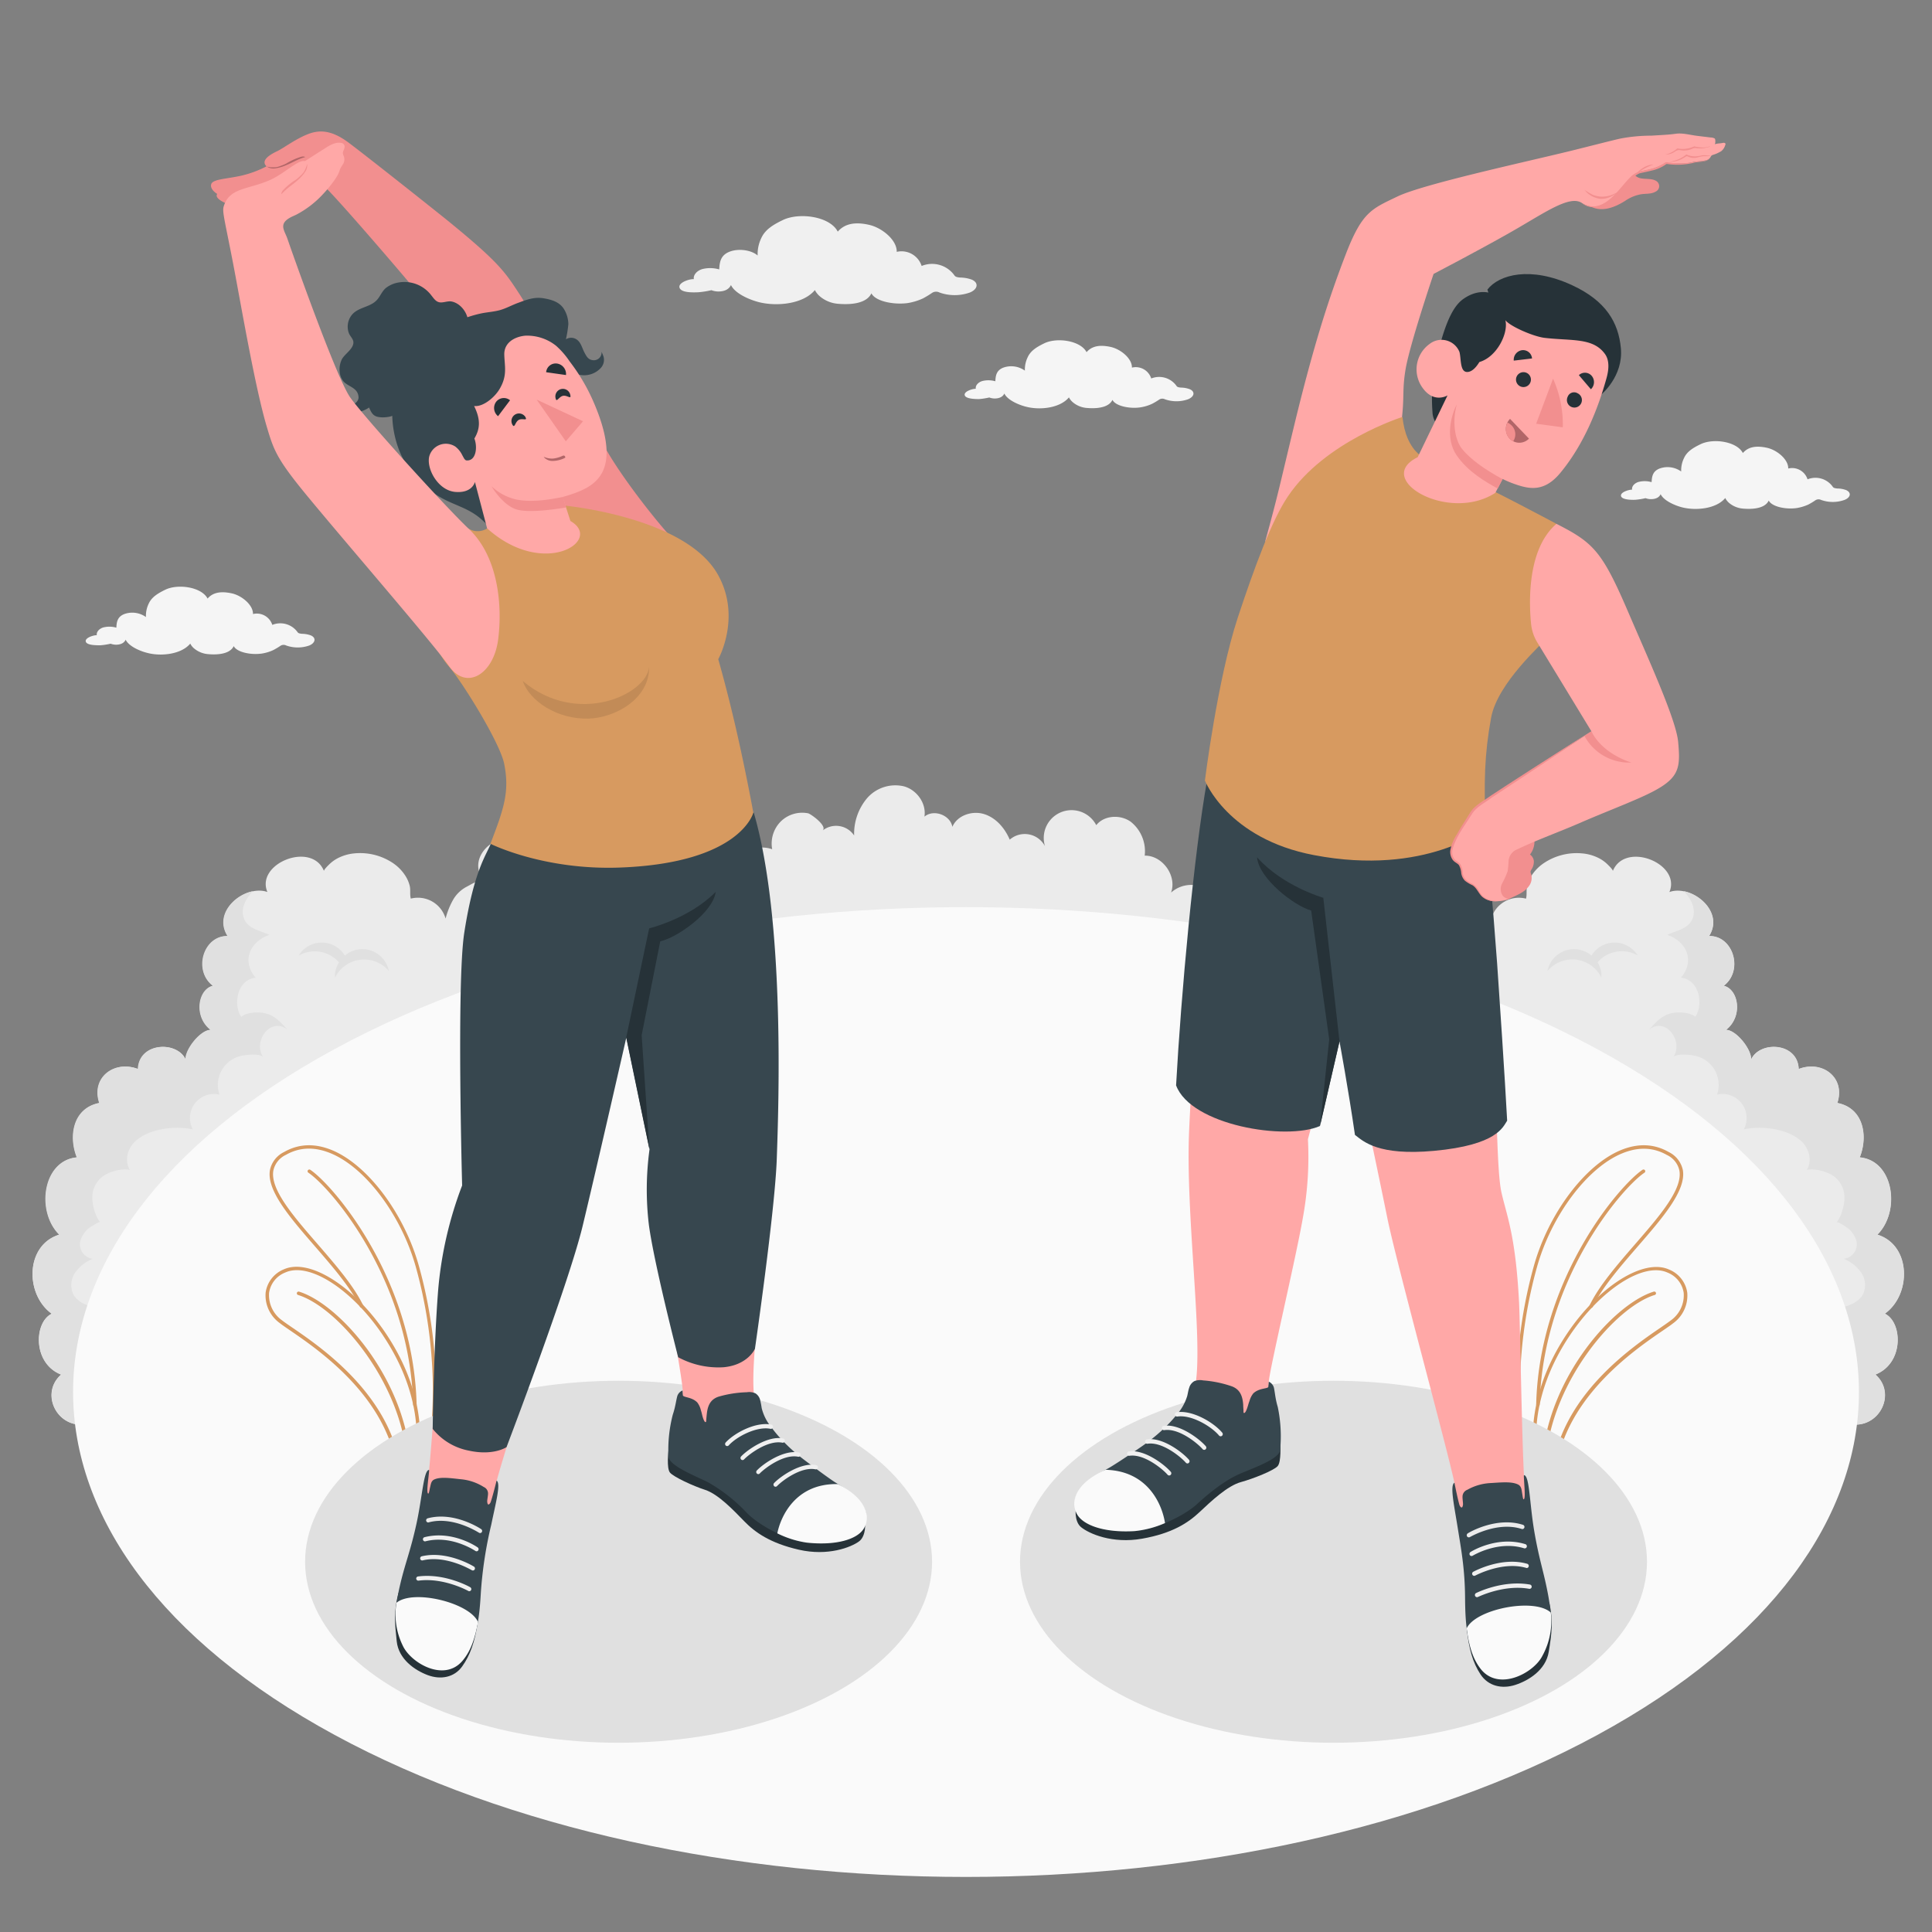 <svg xmlns="http://www.w3.org/2000/svg" viewBox="0 0 500 500"><rect x="0" y="0" width="500" height="500" fill="#808080" stroke="none"/><g id="freepik--Floor--inject-4"><g id="freepik--Bush--inject-4"><path d="M487.77,340c6.92-4.93,6.87-17.71-1.92-20.45,6.07-6.08,4.23-19.18-4.57-20,2.16-5.37,1.1-12.72-5.8-14.08,2.18-6.59-3.91-11.15-10-8.79-.26-6.94-10.1-7.34-12.31-2.45.12-2.69-3.91-7.67-6.49-7.68,4.46-3.49,3.23-10.48-.59-11.41,5.2-4,2.41-13-3.8-12.87,4.16-6.57-4.72-13.43-10.25-11.41,3.13-7.38-11.48-13.25-14.65-5.43.13-.31-1.22-1.59-1.45-1.81a9,9,0,0,0-1.89-1.39,11.65,11.65,0,0,0-4.57-1.37,15.26,15.26,0,0,0-9.56,2.27,11.41,11.41,0,0,0-3.69,3.69,9.37,9.37,0,0,0-1,2.35c-.3,1.16,0,2.28-.3,3.4a7.45,7.45,0,0,0-9,5.16,20.33,20.33,0,0,0-2.07-5.06,8.63,8.63,0,0,0-3.3-3.13c-1.47-.77-2.73-1.71-4.51-1.6,5.31-6.81-5.45-14.73-11.17-9.32-2.66-6.26-12.16-4.94-11.54,2.39-2.11-3.82-6.25-3.55-9.65-1.51-4.69,2.82-4.06,7.84-1.48,11.91-1.95-2.33-7.89-3.61-8.79.24a4.63,4.63,0,0,0-6.7-.76c-2.33-8.38-14.17-1.8-12.12,1.36A7.81,7.81,0,0,0,303.07,231c1.58-4.32-2.22-9.65-6.82-9.56a9.74,9.74,0,0,0-3.6-8.76c-2.68-1.93-6.89-1.72-8.94.87a7.2,7.2,0,0,0-13.27,5.44,5.92,5.92,0,0,0-9.12-1.69c-1.28-3-3.57-5.67-6.65-6.62s-6.94.33-8.2,3.31c-.52-3.06-4.86-4.65-7.23-2.64.56-3.44-2-7-5.4-7.87a9.7,9.7,0,0,0-9.44,3.09,14.3,14.3,0,0,0-3.35,9.65,5.62,5.62,0,0,0-8.16-1.28c1.31-1.15-2.94-4.22-3.72-4.45a7.92,7.92,0,0,0-7,2,8.1,8.1,0,0,0-2.33,7.29,8.13,8.13,0,0,0-10.53,5.67,8.74,8.74,0,0,0-14,2.08c.57-1.1-3.72-2.17-4.28-2.14a5.54,5.54,0,0,0-4.34,2.48,5.94,5.94,0,0,0-9.26-4.14,5,5,0,0,0-1.8-4.67c-2.62-2.05-6.22-.79-7.73,1.94.63-7.33-8.87-8.65-11.53-2.39-5.72-5.41-16.48,2.51-11.18,9.32-1.77-.11-3,.83-4.5,1.6a8.73,8.73,0,0,0-3.31,3.13,19.93,19.93,0,0,0-2.06,5.06,7.45,7.45,0,0,0-9-5.16c-.32-1.12,0-2.24-.31-3.4a8.69,8.69,0,0,0-1-2.35,11.32,11.32,0,0,0-3.69-3.69,15.23,15.23,0,0,0-9.56-2.27,11.65,11.65,0,0,0-4.57,1.37,9.49,9.49,0,0,0-1.89,1.39c-.22.22-1.57,1.5-1.45,1.81-3.16-7.82-17.77-1.95-14.65,5.43-5.52-2-14.41,4.84-10.24,11.41-6.22-.09-9,8.92-3.8,12.87-3.82.93-5.06,7.92-.6,11.41-2.58,0-6.6,5-6.48,7.68-2.22-4.89-12-4.49-12.32,2.45-6.11-2.36-12.21,2.2-10,8.79-6.9,1.36-8,8.71-5.81,14.08-8.79.81-10.63,13.91-4.56,20C6.5,322.26,6.45,335,13.37,340c-4.58,2.19-5,12.82,2.43,15.75-.2.18-.38.36-.56.54-4.39,4.69-.72,12.42,5.71,12.42H480.18c6.43,0,10.11-7.73,5.71-12.42-.17-.18-.36-.36-.55-.54C492.81,352.79,492.35,342.16,487.77,340Z" style="fill:#ebebeb"></path><g id="freepik--bush--inject-4"><path d="M78,246.32a7,7,0,0,1,9.94-.59,6.63,6.63,0,0,1,1.3,1.57,7,7,0,0,1,11.4,4A8.37,8.37,0,0,0,86.72,253a5.5,5.5,0,0,1,0-1.21,6.9,6.9,0,0,1,1-2.71,7.56,7.56,0,0,0-.73-.77,8.38,8.38,0,0,0-9.69-1A5.87,5.87,0,0,1,78,246.32Z" style="fill:#e0e0e0"></path><path d="M151.26,234.18a5.39,5.39,0,0,0-8.67.76,5.41,5.41,0,0,0-8.79,3.11,6.49,6.49,0,0,1,4.12-2.26,6.43,6.43,0,0,1,6.62,3.54,4.07,4.07,0,0,0,0-.92,5.47,5.47,0,0,0-.73-2.1,5.16,5.16,0,0,1,.56-.59,6.45,6.45,0,0,1,7.47-.79A4.8,4.8,0,0,0,151.26,234.18Z" style="fill:#e0e0e0"></path><path d="M68.18,273.65c-.8-1.11-4.37-.67-5.52-.45a7.72,7.72,0,0,0-5.86,10.08,6.23,6.23,0,0,0-6.91,9c-4.54-1-11.5-.23-15,3.21-2,1.88-2.69,5.12-1.22,7.39-.27-.42-3.84-.46-6.78,1.36a6.79,6.79,0,0,0-3,5.37c-.12,2.38,1,5.61,2.09,6.76-.23-.45-3,1.46-3.23,1.69a6.83,6.83,0,0,0-1.93,3A3.77,3.77,0,0,0,24,325.78a10.14,10.14,0,0,0-4.54,3.57,5.67,5.67,0,0,0-.51,5.56c1.18,2.29,4,3.13,6.47,3.75A7.13,7.13,0,0,0,23.66,345a4.91,4.91,0,0,0,5,3.71,6.78,6.78,0,0,0,3.2,12.5c-1.26-.07-2.21,2.55-2.53,3.39-.58,1.5-1.37,2.58-2.13,4.1H21c-6.43,0-10.1-7.73-5.71-12.42.18-.18.36-.36.56-.54-7.47-2.93-7-13.56-2.43-15.75C6.45,335,6.5,322.26,15.29,319.52c-6.07-6.08-4.23-19.18,4.56-20-2.15-5.37-1.09-12.72,5.81-14.08-2.19-6.59,3.91-11.15,10-8.79.27-6.94,10.1-7.34,12.32-2.45-.12-2.69,3.9-7.67,6.48-7.68-4.46-3.49-3.22-10.48.6-11.41-5.2-4-2.42-13,3.8-12.87-3.31-5.22,1.61-10.61,6.55-11.6-1.79,2-3.42,4.65-2.12,7.4,1.17,2.45,4.33,2.88,6.43,3.91-5,1.69-7.27,6.69-3.57,11.07-5.07.64-5.73,7.39-3.7,10.13,1.26-1.08,3.85-1.32,5.74-1,2.54.48,3.92,1.77,6.21,4.32C69.9,263,65.31,269.71,68.18,273.65Z" style="fill:#e0e0e0"></path></g><path d="M423.12,246.32a7,7,0,0,0-9.94-.59,7.15,7.15,0,0,0-1.3,1.57,7,7,0,0,0-11.4,4,8.47,8.47,0,0,1,5.34-2.93,8.36,8.36,0,0,1,8.59,4.6,5.49,5.49,0,0,0,0-1.21,6.9,6.9,0,0,0-.95-2.71,6.6,6.6,0,0,1,.73-.77,8.38,8.38,0,0,1,9.69-1A5.94,5.94,0,0,0,423.12,246.32Z" style="fill:#e0e0e0"></path><path d="M349.87,234.18a5.44,5.44,0,0,1,7.67-.45,5,5,0,0,1,1,1.21,5.42,5.42,0,0,1,8.8,3.11,6.52,6.52,0,0,0-4.12-2.26,6.45,6.45,0,0,0-6.63,3.54,4.75,4.75,0,0,1,0-.92,5.32,5.32,0,0,1,.74-2.1,6.21,6.21,0,0,0-.56-.59,6.47,6.47,0,0,0-7.48-.79A4.8,4.8,0,0,1,349.87,234.18Z" style="fill:#e0e0e0"></path><path d="M433,273.65c.8-1.11,4.37-.67,5.51-.45a7.72,7.72,0,0,1,5.87,10.08,6.23,6.23,0,0,1,6.91,9c4.53-1,11.5-.23,15.05,3.21,1.94,1.88,2.69,5.12,1.21,7.39.28-.42,3.85-.46,6.79,1.36a6.78,6.78,0,0,1,3,5.37c.12,2.38-1,5.61-2.08,6.76.23-.45,3,1.46,3.23,1.69a7,7,0,0,1,1.93,3,3.78,3.78,0,0,1-3.29,4.71,10.2,10.2,0,0,1,4.54,3.57,5.66,5.66,0,0,1,.5,5.56c-1.18,2.29-4,3.13-6.46,3.75a7.1,7.1,0,0,1,1.77,6.32,4.89,4.89,0,0,1-5,3.71,6.78,6.78,0,0,1-3.21,12.5c1.27-.07,2.22,2.55,2.54,3.39.58,1.5,1.37,2.58,2.12,4.1h6.29c6.43,0,10.11-7.73,5.71-12.42-.17-.18-.36-.36-.55-.54,7.47-2.93,7-13.56,2.43-15.75,6.92-4.93,6.87-17.71-1.92-20.45,6.07-6.08,4.23-19.18-4.57-20,2.16-5.37,1.1-12.72-5.8-14.08,2.18-6.59-3.91-11.15-10-8.79-.26-6.94-10.1-7.34-12.31-2.45.12-2.69-3.91-7.67-6.49-7.68,4.46-3.49,3.23-10.48-.59-11.41,5.2-4,2.41-13-3.8-12.87,3.31-5.22-1.62-10.61-6.55-11.6,1.79,2,3.42,4.65,2.12,7.4-1.17,2.45-4.33,2.88-6.43,3.91,5,1.69,7.27,6.69,3.56,11.07,5.08.64,5.73,7.39,3.7,10.13-1.25-1.08-3.84-1.32-5.73-1-2.55.48-3.92,1.77-6.21,4.32C431.24,263,435.82,269.71,433,273.65Z" style="fill:#e0e0e0"></path></g><path id="freepik--floor--inject-4" d="M86.59,271.5C-3.65,320.5-3.65,400,86.6,449s236.56,49,326.81,0,90.24-128.46,0-177.46S176.84,222.49,86.59,271.5Z" style="fill:#fafafa"></path></g><g id="freepik--Clouds--inject-4"><path id="freepik--Cloud--inject-4" d="M251.53,72.38a9.08,9.08,0,0,0-3-.55c-1-.07-1.28-.27-1.46-.47a7.11,7.11,0,0,0-8.55-2.53,5.47,5.47,0,0,0-6.45-3.65c.1-3-3.73-6.23-7.18-7s-6.19-.4-8.08,1.77c-2-3.95-9.94-5.06-14.22-3-2.47,1.2-4.56,2.43-5.58,4.69a9.43,9.43,0,0,0-.93,4.49c-1.67-1.47-5-1.87-7.24-1-2.41.93-2.59,2.74-2.71,4.59a8.37,8.37,0,0,0-4.38-.08c-1.51.45-2.38,1.64-2.18,2.6-1.19-.07-4.05.9-3.72,2.17.37,1.42,3.63,1.27,4.85,1.23a23.11,23.11,0,0,0,3.41-.54,5.15,5.15,0,0,0,1.77.34c2.08,0,2.95-.9,3.29-1.68,1,2.14,4.62,3.76,7.17,4.42,4.8,1.22,11.59.47,14.55-3.11a5.46,5.46,0,0,0,1.43,1.74,8.29,8.29,0,0,0,4.44,1.8c2,.18,7.26.44,8.76-2.7,1.05,2.09,5.76,3,9.34,2.53a15,15,0,0,0,4-1.21,24.16,24.16,0,0,0,2.3-1.39,1.92,1.92,0,0,1,2-.13,11.72,11.72,0,0,0,7.82,0C253,74.91,253.41,73.23,251.53,72.38Z" style="fill:#f0f0f0"></path><path id="freepik--cloud--inject-4" d="M307.94,100.74a6.58,6.58,0,0,0-2.29-.43c-.75-.06-1-.2-1.12-.36a5.49,5.49,0,0,0-6.59-2,4.2,4.2,0,0,0-5-2.81c.08-2.31-2.87-4.79-5.53-5.36s-4.76-.31-6.21,1.36c-1.56-3-7.65-3.89-10.95-2.29-1.9.93-3.51,1.88-4.29,3.61a7.28,7.28,0,0,0-.72,3.46,6.09,6.09,0,0,0-5.57-.78c-1.85.72-2,2.12-2.08,3.53a6.56,6.56,0,0,0-3.37-.06c-1.17.35-1.84,1.26-1.68,2-.92,0-3.12.7-2.87,1.67s2.79,1,3.73,1a18.53,18.53,0,0,0,2.63-.41,4,4,0,0,0,1.36.26c1.6,0,2.28-.7,2.53-1.29.78,1.64,3.56,2.89,5.52,3.39,3.7,1,8.92.37,11.2-2.39a4.11,4.11,0,0,0,1.1,1.34,6.32,6.32,0,0,0,3.42,1.39c1.52.14,5.59.33,6.74-2.08.81,1.6,4.44,2.34,7.19,1.94a11.07,11.07,0,0,0,3.09-.93,19,19,0,0,0,1.78-1.06,1.48,1.48,0,0,1,1.51-.11,9,9,0,0,0,6,0C309.07,102.68,309.39,101.39,307.94,100.74Z" style="fill:#f5f5f5"></path><path id="freepik--cloud--inject-4" d="M477.79,126.84a6.84,6.84,0,0,0-2.29-.42c-.75-.06-1-.21-1.13-.37a5.48,5.48,0,0,0-6.58-2,4.2,4.2,0,0,0-5-2.8c.08-2.31-2.87-4.8-5.53-5.37s-4.76-.31-6.21,1.36c-1.56-3-7.65-3.89-10.95-2.28-1.9.92-3.51,1.87-4.29,3.61a7.24,7.24,0,0,0-.72,3.45,6.06,6.06,0,0,0-5.57-.77c-1.85.71-2,2.11-2.09,3.53a6.41,6.41,0,0,0-3.36-.06c-1.17.34-1.84,1.26-1.68,2-.93,0-3.12.69-2.87,1.67s2.79,1,3.73.95a17,17,0,0,0,2.62-.42,3.84,3.84,0,0,0,1.37.26c1.6,0,2.27-.69,2.53-1.29.78,1.64,3.56,2.89,5.52,3.4,3.69.94,8.92.37,11.2-2.4a4.25,4.25,0,0,0,1.1,1.35,6.39,6.39,0,0,0,3.42,1.38c1.52.14,5.59.34,6.74-2.08.81,1.61,4.43,2.34,7.19,1.95a11.78,11.78,0,0,0,3.09-.93,18.87,18.87,0,0,0,1.77-1.07,1.5,1.5,0,0,1,1.52-.1,9,9,0,0,0,6,0C478.92,128.79,479.24,127.5,477.79,126.84Z" style="fill:#f5f5f5"></path><path id="freepik--cloud--inject-4" d="M80.47,164.45a6.85,6.85,0,0,0-2.3-.42c-.74-.06-1-.21-1.12-.37a5.49,5.49,0,0,0-6.58-1.94,4.21,4.21,0,0,0-5-2.81c.08-2.31-2.88-4.8-5.53-5.36s-4.77-.32-6.22,1.36c-1.55-3-7.65-3.89-10.95-2.29-1.89.93-3.5,1.87-4.29,3.61a7.25,7.25,0,0,0-.71,3.46,6.09,6.09,0,0,0-5.58-.78c-1.85.72-2,2.11-2.08,3.53a6.45,6.45,0,0,0-3.37-.06c-1.16.35-1.84,1.26-1.68,2-.92,0-3.12.7-2.86,1.67S25,167,26,167a18.4,18.4,0,0,0,2.62-.41,4.34,4.34,0,0,0,1.37.26c1.59,0,2.27-.7,2.53-1.3.78,1.65,3.55,2.9,5.52,3.4,3.69,1,8.92.37,11.2-2.39a3.88,3.88,0,0,0,1.1,1.34,6.39,6.39,0,0,0,3.41,1.38c1.52.15,5.6.34,6.74-2.07.81,1.6,4.44,2.33,7.2,1.94a10.91,10.91,0,0,0,3.08-.93,19.92,19.92,0,0,0,1.78-1.06,1.46,1.46,0,0,1,1.51-.11,9,9,0,0,0,6,0C81.59,166.4,81.91,165.11,80.47,164.45Z" style="fill:#f5f5f5"></path></g><g id="freepik--Plants--inject-4"><g id="freepik--plants--inject-4"><path d="M102.64,378.67a.4.4,0,0,1-.22-.3c-3.56-17.82-20.25-29.21-27.37-34.08-1.15-.79-2.06-1.41-2.65-1.88a8.83,8.83,0,0,1-3.65-7.92,7.64,7.64,0,0,1,4.74-6c6.6-2.94,18.2,4.39,26.42,16.68,11.52,17.24,8.45,31.18,8.41,31.32a.47.47,0,0,1-.28.32l-5,1.87a.51.51,0,0,1-.17,0A.36.36,0,0,1,102.64,378.67Zm-3.47-33c-8-11.94-19.1-19.13-25.31-16.36a6.69,6.69,0,0,0-4.22,5.27A8,8,0,0,0,73,341.71c.57.45,1.47,1.06,2.6,1.84,7.15,4.88,23.8,16.25,27.64,34.13l4.3-1.61C107.83,374.21,109.65,361.38,99.17,345.69Z" style="fill:#D79A60"></path><path d="M105.69,377.66h.06a.45.45,0,0,0,.41-.49c-1.84-21.05-18.53-39.75-28.75-42.89a.46.46,0,0,0-.57.3.45.45,0,0,0,.3.56c10.12,3.1,26.38,22.15,28.13,42.11A.44.44,0,0,0,105.69,377.66Z" style="fill:#D79A60"></path><path d="M107.87,376.85a.42.42,0,0,0,.19,0l3.39-1.43a.45.45,0,0,0,.27-.33c0-.2,4.1-20.93-3.32-47.49-3.78-13.53-13.23-26.12-22.47-29.94-4.45-1.83-8.61-1.68-12.37.46a6.73,6.73,0,0,0-3.7,4.69c-.91,5.27,5.21,12.32,11.69,19.79,4.53,5.23,9.21,10.63,11.61,15.59a.46.46,0,0,0,.6.21.44.44,0,0,0,.21-.6c-2.45-5.07-7.18-10.52-11.74-15.79-6.34-7.3-12.32-14.2-11.49-19.05A5.85,5.85,0,0,1,74,298.87c3.51-2,7.41-2.13,11.59-.4,9,3.71,18.24,16,22,29.34,6.94,24.85,3.76,44.51,3.34,46.84L107.71,376a.46.46,0,0,0-.24.59A.45.45,0,0,0,107.87,376.85Z" style="fill:#D79A60"></path><path d="M107.38,364h0a.45.45,0,0,0,.44-.46c-.8-32.79-21.68-56.9-27.52-60.8a.45.45,0,0,0-.62.13.44.44,0,0,0,.12.62c5.75,3.84,26.34,27.64,27.12,60.07A.47.47,0,0,0,107.38,364Z" style="fill:#D79A60"></path></g><g id="freepik--plants--inject-4"><path d="M402.54,378.73a.57.57,0,0,1-.18,0l-5-1.87a.5.5,0,0,1-.28-.32c0-.14-3.11-14.08,8.42-31.32,8.22-12.29,19.82-19.62,26.41-16.68a7.63,7.63,0,0,1,4.75,6,8.85,8.85,0,0,1-3.65,7.92c-.59.47-1.5,1.09-2.65,1.88-7.13,4.87-23.81,16.26-27.37,34.08a.43.43,0,0,1-.22.3A.36.36,0,0,1,402.54,378.73Zm-4.66-2.66,4.31,1.61c3.84-17.88,20.49-29.25,27.63-34.13,1.14-.78,2-1.39,2.6-1.84a8,8,0,0,0,3.32-7.11,6.69,6.69,0,0,0-4.22-5.27c-6.21-2.77-17.32,4.42-25.31,16.36C395.73,361.38,397.54,374.21,397.88,376.07Z" style="fill:#D79A60"></path><path d="M399.68,377.66h-.06a.44.44,0,0,1-.4-.49c1.84-21.05,18.52-39.75,28.75-42.89a.45.45,0,1,1,.26.86c-10.11,3.1-26.37,22.15-28.12,42.11A.45.45,0,0,1,399.68,377.66Z" style="fill:#D79A60"></path><path d="M397.51,376.85a.42.42,0,0,1-.19,0l-3.4-1.43a.46.46,0,0,1-.26-.33c-.05-.2-4.1-20.93,3.31-47.49,3.78-13.53,13.23-26.12,22.48-29.94,4.44-1.83,8.61-1.68,12.37.46a6.76,6.76,0,0,1,3.7,4.69c.91,5.27-5.21,12.32-11.69,19.79-4.53,5.23-9.22,10.63-11.62,15.59a.45.45,0,1,1-.81-.39c2.46-5.07,7.18-10.52,11.75-15.79,6.34-7.3,12.32-14.2,11.48-19.05a5.81,5.81,0,0,0-3.25-4.06c-3.51-2-7.41-2.13-11.59-.4-9,3.71-18.24,16-22,29.34-6.94,24.85-3.77,44.51-3.35,46.84l3.17,1.34a.45.45,0,0,1,.24.59A.43.43,0,0,1,397.51,376.85Z" style="fill:#D79A60"></path><path d="M398,364h0a.47.47,0,0,1-.44-.46c.8-32.79,21.69-56.9,27.53-60.8a.45.45,0,0,1,.5.75c-5.76,3.84-26.34,27.64-27.13,60.07A.45.45,0,0,1,398,364Z" style="fill:#D79A60"></path></g></g><g id="freepik--Shadows--inject-4"><ellipse id="freepik--Shadow--inject-4" cx="345.11" cy="404.18" rx="81.13" ry="46.84" style="fill:#e0e0e0"></ellipse><ellipse id="freepik--shadow--inject-4" cx="160.09" cy="404.18" rx="81.13" ry="46.84" style="fill:#e0e0e0"></ellipse></g><g id="freepik--character-2--inject-4"><g id="freepik--Character--inject-4"><g id="freepik--Bottom--inject-4"><path d="M394.39,381.77c-.59-11.95-1-39.35-1.25-44.55-.89-17.52-3.2-22.57-4.56-28.6s-1.18-26.14-2.49-56c-1.07-24.69-1.81-33.27-2.43-40.74H314.74c-2.68,23.5-5.95,56.53-7,80.82-.94,21.63,3.59,53.41,1.67,65.52-.86,5.36-4.61,9.44-7.91,12.32-3.06,2.67-6.4,5-9.71,7.38-1.71,1.21-3.54,2.33-5.17,3.65-1.42,1.16-3.25,2-4.4,3.52a4.1,4.1,0,0,0-.58,4.49,5.6,5.6,0,0,0,3.47,2.08c6.6,1.87,14.08,1.79,19.91-1.83,4-2.46,6.92-6.36,10.87-8.9,3-1.94,6.61-3,9.33-5.41A8.84,8.84,0,0,0,327.3,373c1.74-3.24.63-7.12.76-10.59,0-.64.35-4.54.31-4.82.14-3,7-32,8.76-42.14a87.73,87.73,0,0,0,1.36-20.63l9.12-34.08s8.37,39.32,11.44,54.54c2.26,11.18,15.57,59.88,17.36,68.49.33,4.44,3.54,23.43,4.13,28.17,2.59,21,20,10.41,18.61,2.44C396.94,401.91,394.52,384.34,394.39,381.77Z" style="fill:#ffa8a7"></path><path d="M278.62,390.07c-.32,0-.66,3.67,1.14,5.14,2.07,1.7,8.08,4.37,15.82,3s11.85-4.05,14.86-6.88,7.23-6.82,10.72-7.77c3.24-.89,8.49-3,9.49-4.12s.68-5.72.68-5.72Z" style="fill:#263238"></path><path d="M328.37,357.58a2.41,2.41,0,0,1,1.31,1.52c.29,1.27.36,2.9,1,5a37,37,0,0,1,.61,11.22c-.34,2.4-7.36,4.74-10.71,6.23s-7.34,4.52-10.76,7.68-11.11,6.74-16.17,7c-7.74.46-12.84-1.49-14.5-4.29-2.05-3.47-1.24-7.19,7.49-11.84,1.65-.88,7.43-4.76,9.4-6.16a47.37,47.37,0,0,0,5.87-4.92,35.82,35.82,0,0,0,2.61-2.89,12.91,12.91,0,0,0,2.74-4.88c.17-.71.27-1.44.51-2.13a2.89,2.89,0,0,1,1.32-1.68,4.12,4.12,0,0,1,2.29-.19,29.3,29.3,0,0,1,7.47,1.55c2.12.83,2.72,2.54,2.89,4.71,0,.54.05,1.08.08,1.61,0,.23-.07.65.24.54s.59-.92.69-1.2c.23-.61.36-1.26.61-1.86a5.47,5.47,0,0,1,1-2c1.43-1.35,3.46-1.16,3.87-1.62C328.22,359,328.34,358,328.37,357.58Z" style="fill:#37474f"></path><path d="M286.12,380.38c11.24.29,14.73,9.39,15.38,13.79a26,26,0,0,1-7.89,2.08c-7.74.46-13.16-1.47-14.82-4.27C276.86,388.71,278.3,383.84,286.12,380.38Z" style="fill:#fafafa"></path><path d="M302.61,381.85a.49.49,0,0,0,.34-.14.58.58,0,0,0,.05-.8c-1.64-1.9-6.85-5.91-10.91-5.27a.57.57,0,0,0,.16,1.12c3.79-.59,8.63,3.4,9.93,4.91A.52.52,0,0,0,302.61,381.85Z" style="fill:#f0f0f0"></path><path d="M307.33,378.74a.53.53,0,0,0,.34-.15.57.57,0,0,0,.05-.79c-1.64-1.91-6.86-5.93-10.91-5.28a.57.57,0,0,0-.46.65.54.54,0,0,0,.62.47c3.79-.59,8.63,3.4,9.93,4.91A.56.56,0,0,0,307.33,378.74Z" style="fill:#f0f0f0"></path><path d="M311.67,375.22a.51.51,0,0,0,.34-.14.58.58,0,0,0,.05-.8c-1.64-1.9-6.87-5.91-10.91-5.27a.56.56,0,0,0-.46.64.54.54,0,0,0,.62.47c3.79-.58,8.63,3.41,9.93,4.92A.52.52,0,0,0,311.67,375.22Z" style="fill:#f0f0f0"></path><path d="M315.93,371.71a.55.55,0,0,0,.33-.13.58.58,0,0,0,.06-.8c-2.26-2.7-7.79-5.93-11.84-5.29a.57.57,0,0,0,.16,1.12c3.65-.58,8.85,2.51,10.85,4.91A.53.53,0,0,0,315.93,371.71Z" style="fill:#f0f0f0"></path><path d="M379.58,421.41c.58,5.36,1.57,8.87,3.58,11.92s5.55,3.84,9,2.72,7.88-3.84,8.65-8.54,1.2-7.9.14-12.84Z" style="fill:#263238"></path><path d="M394.39,381.77c1.46,0,1.44,7.18,2.65,14.36,1.3,7.69,2.54,10.7,3.68,17,1.29,7.2.29,10.51-1.94,15s-10.73,9.32-15.35,3.28c-3.77-4.92-4.21-10.6-4.27-17.86-.05-7.51-1-12.49-1.9-18.12-.92-5.82-2.08-11-.85-11.71.3,1.56.95,4.63,1.29,5.74.12.41.78,1.37.93-.16,0-.45-.15-1.48-.13-1.93a1.9,1.9,0,0,1,1.23-1.81,13.64,13.64,0,0,1,6.12-1.75c2.84-.18,5.29-.41,6.92.33,1,.45,1,1.39,1.16,2.3.18,1.09.23,1.76.47,1.53C394.9,387.54,394.28,382.55,394.39,381.77Z" style="fill:#37474f"></path><path d="M401.34,417.32a18.63,18.63,0,0,1-2.15,11.17c-2.24,4.53-11.44,9.38-16.06,3.34-2.3-3-3.06-6.67-3.55-10.43C381.91,416.42,397.06,413.42,401.34,417.32Z" style="fill:#fafafa"></path><path d="M382.35,413.34a.49.49,0,0,0,.17-.06c.06,0,6.64-3.29,13.27-2.09a.56.56,0,0,0,.19-1.1c-7-1.26-13.73,2.07-14,2.21a.56.56,0,0,0-.21.75A.54.54,0,0,0,382.35,413.34Z" style="fill:#f0f0f0"></path><path d="M395.19,405.8a.53.53,0,0,0,.43-.4.56.56,0,0,0-.37-.69c-6.64-1.91-13.7,1.92-14,2.08a.56.56,0,0,0-.19.76.53.53,0,0,0,.74.2c.06,0,6.94-3.75,13.12-2A.59.59,0,0,0,395.19,405.8Z" style="fill:#f0f0f0"></path><path d="M394.69,400.71a.53.53,0,0,0,.44-.39.57.57,0,0,0-.36-.69c-7.31-2.25-14,1.88-14.23,2.05a.58.58,0,0,0-.15.78.54.54,0,0,0,.76.14c.05,0,6.5-4,13.3-1.9A.49.49,0,0,0,394.69,400.71Z" style="fill:#f0f0f0"></path><path d="M394.08,395.72a.58.58,0,0,0,.43-.39.57.57,0,0,0-.35-.7c-6.86-2.22-14.05,2-14.32,2.22a.57.57,0,0,0-.16.77.53.53,0,0,0,.75.16c.06,0,7-4.15,13.4-2.08A.71.71,0,0,0,394.08,395.72Z" style="fill:#ebebeb"></path><path d="M383.87,211.87l-71.44-10.18c-3.5,19.7-6.77,55.69-8.06,79.2,3.85,10.35,28.46,14.36,37.21,10.53l5.08-21.9s2.31,12.49,4,24.19c2.18,1.68,6,5.45,20.44,4.13,16.38-1.5,17.86-6.18,18.95-7.81-.54-10.37-2.08-33.33-2.6-40.75C386.22,232.34,384.93,218.46,383.87,211.87Z" style="fill:#37474f"></path><path d="M346.66,269.52l-4.19-37.17s-10.5-3-17.14-10.48c.41,5.46,9.67,12.61,14,13.77L344,269l-2.38,22.44Z" style="fill:#263238"></path></g><g id="freepik--Top--inject-4"><g id="freepik--Arm--inject-4"><path d="M423,45.16c1.26,1.79,4.08.61,5.68,1.71a1.55,1.55,0,0,1-.16,2.7c-1.13.69-2.52.51-3.78.7a10.38,10.38,0,0,0-4.06,1.65c-2.61,1.67-6,3.1-9,1.53a10.66,10.66,0,0,0,1.77-1.3C416.66,49.82,419.86,47.5,423,45.16Z" style="fill:#f28f8f"></path><path d="M446.55,37.19c-.1-.23-.41-.26-.65-.21a8.26,8.26,0,0,1-1,.14,4.47,4.47,0,0,0-1.11.21,1.65,1.65,0,0,0,.14-.65c0-.22,0-.7-.17-.84a2.34,2.34,0,0,0-1.06-.26l-3.38-.41c-2-.24-3.83-.81-5.66-.55s-3.58.32-6.29.49a42.44,42.44,0,0,0-8,.75c-2,.43-9.12,2.27-13,3.22-11.84,2.9-38.07,8.57-44.73,11.78s-9.12,3.94-13.38,15c-4.32,11.24-8.22,23.2-13.23,43.85-3.82,15.76-4.11,17.74-7.55,30.22.75,4.54,9.86-6.81,17.53-12.88,10.4-8.23,17.5-16.17,17.83-19.13.59-5.31.07-7.12.88-12.11,1-6.35,7.29-24.92,7.29-24.92s12.1-6.33,19.55-10.57c8.87-5,15.59-10,18.86-7.77,2.76,1.76,4.94.77,7-.67s3.74-4,5.23-5.53c2.2-2.24,3.37-2,5.09-2.42a14.94,14.94,0,0,0,4.39-1.82,3.52,3.52,0,0,1,.73.13c.25,0,.49,0,.74.06.51,0,1,0,1.53,0l1.19,0a13.1,13.1,0,0,0,1.79-.14c.54-.09,1.07-.25,1.62-.33a22.34,22.34,0,0,0,2.7-.32,1.92,1.92,0,0,0,1.23-.82,2.06,2.06,0,0,1,.25-.4,1,1,0,0,1,.32-.18,9.19,9.19,0,0,0,2.24-1,3.05,3.05,0,0,0,1-1.51A.58.58,0,0,0,446.55,37.19Z" style="fill:#ffa8a7"></path><path d="M438.47,41.89a18.37,18.37,0,0,1-7,.09.81.81,0,0,0-.49.07,12.34,12.34,0,0,1-3.74,1.66c-.89.21-2.1.48-2.91.64l.29-.17c.36-.2.7-.41,1.06-.6a18.13,18.13,0,0,1,2.23-1,5.37,5.37,0,0,0-2.4.69,8,8,0,0,0-1.71,1.29,6.18,6.18,0,0,0-1.78,1.2c-1.15,1.13-2.33,2.67-3.62,4.06a7.28,7.28,0,0,1-4.09,1.07,7.76,7.76,0,0,1-2.12-.48,21.07,21.07,0,0,1-2.1-1.25,6.1,6.1,0,0,0,1.8,1.55,6,6,0,0,0,2.3.74,5.76,5.76,0,0,0,4-1.41c-2.42,2.57-5.19,4.56-8.74,2.55,2.73,2.16,6.18.6,8.43-1.51,2.26-1.91,3.67-5,6.42-6.21.63-.18,1.58-.33,3.06-.7a10.22,10.22,0,0,0,3.91-1.72l.23,0a18.4,18.4,0,0,0,6.94-.34c1.38-.38,3.36,0,4.25-1.37C441.69,42,439.91,41.6,438.47,41.89Z" style="fill:#f28f8f"></path><path d="M433.55,39.18a2.17,2.17,0,0,1,.82-.34,3.07,3.07,0,0,1,.68.06,5.12,5.12,0,0,0,2.84-.37,2.21,2.21,0,0,1,.64-.22,2.69,2.69,0,0,1,.69.06,7,7,0,0,0,2.5-.2,3,3,0,0,0,.61-.16,1.29,1.29,0,0,0,.32-.19,6.38,6.38,0,0,1-2.12.36,10.26,10.26,0,0,1-2-.29l-.09,0-.12.05a7.07,7.07,0,0,1-1,.35,8.59,8.59,0,0,1-1,.2,6.47,6.47,0,0,1-2.06-.06l-.21,0-.11.1a4.64,4.64,0,0,1-.64.48,6.37,6.37,0,0,1-.72.41,5.84,5.84,0,0,1-.76.34,7.08,7.08,0,0,1-.82.24A4.21,4.21,0,0,0,433.55,39.18Z" style="fill:#f28f8f"></path><path d="M442.33,40.39c.17,0,.33-.11.49-.13a9.24,9.24,0,0,1-1.66-.09l-.34,0-.37.05a8.32,8.32,0,0,1-1.85.25,5.58,5.58,0,0,1-2-.42l-.19-.08-.15.13a5.72,5.72,0,0,1-.92.63,9,9,0,0,1-1,.51,10.32,10.32,0,0,1-1.11.37,11.06,11.06,0,0,1-1.17.27,6.79,6.79,0,0,0,3-.64c.29-.15.57-.31.85-.47s.49-.38.73-.34l.12.05a3.5,3.5,0,0,0,2.06.35c.67-.08,1.31-.36,2-.4.33,0,.66,0,1,0A3.08,3.08,0,0,0,442.33,40.39Z" style="fill:#f28f8f"></path></g><path id="freepik--Chest--inject-4" d="M367.3,117.65s1.73,1.34,10.6,5.28c7.69,3.42,24.91,12.64,24.91,12.64S412,150.62,400.47,165c-1.24,1.54-12.92,11.74-14.57,20.73-1.73,9.4-1.93,17.07-1.37,28.58,0,0-15.47,12.53-44.43,7C317.71,217.09,311.83,202,311.83,202s3.26-26.24,8.51-42.17c4.27-12.92,8.83-25.29,13-31.41,9.55-14.21,29.62-20.52,29.62-20.52C363.38,112.12,364.85,115.6,367.3,117.65Z" style="fill:#D79A60"></path><g id="freepik--Head--inject-4"><path d="M385.9,75.92s-3.12-1.36-7.09,1.38c-2,1.38-4.54,4.47-7.09,15.82a45.21,45.21,0,0,0-1,13.46,5.54,5.54,0,0,0,1.64,3.78l3.84-7.73,2.53-5.45s6.34-1.62,8.73-5.24c3.07-4.66,2.63-8.45,2.63-8.45Z" style="fill:#263238"></path><path d="M384.94,74.94c3-3.89,11.15-6.12,21.92-1.13,8.83,4.09,12,9.72,12.62,16.29.69,7.28-5.07,12-5.07,12l-26-16Z" style="fill:#263238"></path><path d="M368.24,100.48c2.93,4,6.38,1.85,6.38,1.85l-7.73,16c-11.6,5.68,8,17.08,20.1,9.22l1.88-3.6a26.39,26.39,0,0,0,3.6,1.48c3.79,1.3,7.42,1.66,11.3-3,4.85-5.84,9.05-13.94,12-24.59.57-2.06.84-4.49-.4-6.22-3.1-4.29-8.56-3.36-15.61-4.18-2.92-.34-9-3-10.17-4.58.84,3.33-2.18,9.53-6.72,10.83-.18.24-1.46,2.58-3.17,2.58-1.92,0-1.52-3.51-2-5.2A5,5,0,0,0,370,89,8.1,8.1,0,0,0,368.24,100.48Z" style="fill:#ffa8a7"></path><path d="M388.87,124c-4.57-2.45-8.34-5.17-10.44-7.75s-2.56-7.51-1.42-11.55c-1.55,2.92-3,8.78-.05,13.11s7.68,7,10.64,8.62Z" style="fill:#f28f8f"></path><path d="M396.49,92.77l-4.73.56a2.5,2.5,0,0,1,2.15-2.7A2.32,2.32,0,0,1,396.49,92.77Z" style="fill:#263238"></path><path d="M411.72,100.74l-3.11-3.65a2.29,2.29,0,0,1,3.33.19A2.52,2.52,0,0,1,411.72,100.74Z" style="fill:#263238"></path><path d="M392.53,97.41a1.93,1.93,0,1,0,2.59-.9A1.94,1.94,0,0,0,392.53,97.41Z" style="fill:#263238"></path><path d="M405.71,102.69a1.94,1.94,0,1,0,2.59-.9A1.77,1.77,0,0,0,405.71,102.69Z" style="fill:#263238"></path><path d="M401.93,98l-4.37,11.66,6.89.93A29,29,0,0,0,401.93,98Z" style="fill:#f28f8f"></path><path d="M390.8,108.4l4.9,5.12a3.48,3.48,0,0,1-5,0A3.7,3.7,0,0,1,390.8,108.4Z" style="fill:#b16668"></path><path d="M390.86,109.81a4,4,0,0,0-.72-.47,3.65,3.65,0,0,0,.55,4.21,3.25,3.25,0,0,0,.92.66A3.24,3.24,0,0,0,390.86,109.81Z" style="fill:#f28f8f"></path></g><g id="freepik--arm--inject-4"><g id="freepik--arm--inject-4"><path d="M390.52,232.66c1.8-.94,3.92-1.59,5.15-3.32a3.51,3.51,0,0,0,.59-3.1,1.53,1.53,0,0,1-.16-.66,1.28,1.28,0,0,1,.22-.51,3.77,3.77,0,0,0,.64-2.24,2.38,2.38,0,0,0-1-1.68,5.52,5.52,0,0,0,1.16-3.31c0-1.41-.91-2.87-2.26-1.78a12.82,12.82,0,0,0-1.77,1.84,27.86,27.86,0,0,0-3.36,5.4c-.95,2-3.56,7.69-.45,9.12C389.56,232.53,390.26,232.8,390.52,232.66Z" style="fill:#f28f8f"></path><path d="M402.81,135.57c9.55,4.87,11.78,7,18.59,22.88,5.18,12.07,12.37,27.76,12.9,33.52.65,7.13.4,9.69-8.47,13.84-4.58,2.14-10.72,4.45-17.12,7.24-5.06,2.2-11,4.34-15.94,6.71a3.55,3.55,0,0,0-2.35,3,24.57,24.57,0,0,1-.24,2.71,23.18,23.18,0,0,1-1.44,3.18,3.06,3.06,0,0,0,.27,3.3,3.45,3.45,0,0,0,1.51.74,11.73,11.73,0,0,1-3.61.56,4.86,4.86,0,0,1-3.33-1.32c-.83-.85-1.25-2.07-2.2-2.78-.52-.38-1.15-.57-1.67-.94a3,3,0,0,1-1.17-1.54c-.34-1-.19-2.19-.89-3a13.06,13.06,0,0,0-1.17-.91,3.19,3.19,0,0,1-.87-2.81,9,9,0,0,1,1.1-2.84,74,74,0,0,1,3.9-6.44,11.85,11.85,0,0,1,2.44-2.46c.88-.62,1.75-1.28,2.66-1.86,6.19-3.88,26.15-17.08,26.15-17.08l-14-23a11.42,11.42,0,0,1-1.63-4.94C395.65,155.45,395.35,141.94,402.81,135.57Z" style="fill:#ffa8a7"></path><path d="M390.52,232.66c-2.74.86-6.33.87-7.74-2.08a5.14,5.14,0,0,0-1.48-1.71c-1.34-.67-2.6-1.38-2.73-3a5.14,5.14,0,0,0-.63-2.21c-.53-.69-1.3-.89-1.63-1.47a3.09,3.09,0,0,1-.47-2c.72-3.41,3.33-6.62,5.14-9.59,1.21-1.86,3.3-2.8,5-4.13l3.71-2.44c7.19-4.72,15.09-10,22.16-14.8-7.24,4.52-15.24,9.67-22.45,14.34L385.69,206c-1.76,1.33-4,2.35-5.19,4.28s-2.41,3.75-3.49,5.7a11.13,11.13,0,0,0-1.68,4.19,3.54,3.54,0,0,0,.57,2.27c.47.72,1.3.95,1.67,1.46a4.69,4.69,0,0,1,.59,2,3.51,3.51,0,0,0,1,2.06,9.73,9.73,0,0,0,1.93,1.15c1.24.78,1.64,2.46,2.91,3.28,1.93,1.31,4.41.87,6.49.23Z" style="fill:#f28f8f"></path><path d="M411.86,189.27c2.43,5,8.16,7.43,10.35,8.07a13.1,13.1,0,0,1-12.16-6.88Z" style="fill:#f28f8f"></path></g></g></g></g></g><g id="freepik--character-1--inject-4"><g id="freepik--character--inject-4"><g id="freepik--bottom--inject-4"><path d="M111.05,380.41c1.13-11.64,2.79-38.37,3.29-43.45,1.69-17.06,4.18-21.89,5.78-27.71s-.48-21.64-.05-50.86c.28-18.86,5.38-27.35,10-40.27h64.53c2.78,23.87,5.34,55.57,5.23,79.34-.09,21.16-6,52-4.67,63.9.58,5.27,4.06,9.43,7.14,12.39,2.87,2.75,6,5.21,9.14,7.66,1.61,1.26,3.35,2.44,4.88,3.81,1.33,1.2,3.07,2.14,4.13,3.64a4,4,0,0,1,.36,4.4,5.49,5.49,0,0,1-3.49,1.88c-6.53,1.51-13.83,1.09-19.36-2.71-3.77-2.6-6.45-6.54-10.19-9.2-2.87-2-6.31-3.28-8.86-5.72A8.74,8.74,0,0,1,177,375c-1.54-3.24-.28-7-.24-10.37,0-.63-.14-4.45-.08-4.72,0-2.94-5.32-31.56-6.59-41.55a86,86,0,0,1-.37-20.21l-7.32-33.7s-10,38-13.71,52.72c-2.73,10.81-18,57.74-20.14,66.06-.52,4.33-4.54,22.72-5.34,27.32-3.51,20.36-20,9.24-18.28,1.52C107.62,400,110.81,382.91,111.05,380.41Z" style="fill:#ffa8a7"></path><path d="M223.7,393.89c.31,0,.48,3.62-1.35,5-2.1,1.56-8.09,3.89-15.58,2.18s-11.39-4.51-14.2-7.41-6.74-7-10.1-8.09c-3.12-1-8.15-3.35-9.08-4.46s-.4-5.62-.4-5.62Z" style="fill:#263238"></path><path d="M176.64,359.86a2.32,2.32,0,0,0-1.35,1.42c-.34,1.23-.49,2.82-1.17,4.82A36.34,36.34,0,0,0,173,377c.22,2.35,7,5,10.17,6.57a42.61,42.61,0,0,1,10.15,8c3.3,3.36,10.53,7.09,15.46,7.62,7.54.81,12.6-.85,14.36-3.51,2.16-3.29,1.54-7-6.77-11.91-1.57-.94-7-5-8.88-6.45a44.84,44.84,0,0,1-5.51-5.08,35.87,35.87,0,0,1-2.41-2.94,12.58,12.58,0,0,1-2.45-4.9,21,21,0,0,0-.4-2.1,2.86,2.86,0,0,0-1.21-1.7,3.92,3.92,0,0,0-2.23-.29,29.13,29.13,0,0,0-7.36,1.16c-2.11.72-2.78,2.36-3,4.47-.06.52-.1,1-.15,1.57,0,.22,0,.63-.26.51s-.53-.92-.62-1.2c-.19-.61-.29-1.25-.5-1.85a5.43,5.43,0,0,0-.92-2c-1.33-1.38-3.32-1.29-3.7-1.76C176.72,361.26,176.65,360.3,176.64,359.86Z" style="fill:#37474f"></path><path d="M216.83,384.08c-11-.23-14.82,8.49-15.66,12.75a25.26,25.26,0,0,0,7.61,2.4c7.54.81,12.91-.82,14.67-3.48C225.49,392.65,224.31,387.83,216.83,384.08Z" style="fill:#fafafa"></path><path d="M200.66,384.76a.49.49,0,0,1-.33-.16.57.57,0,0,1,0-.78c1.69-1.78,7-5.45,10.9-4.64a.55.55,0,0,1,.42.65.53.53,0,0,1-.63.43c-3.67-.74-8.58,2.92-9.92,4.34A.55.55,0,0,1,200.66,384.76Z" style="fill:#f0f0f0"></path><path d="M196.2,381.5a.57.57,0,0,1-.33-.16.56.56,0,0,1,0-.78c1.68-1.78,7-5.46,10.89-4.64a.55.55,0,0,1,.42.65.54.54,0,0,1-.63.43c-3.67-.75-8.58,2.92-9.92,4.33A.52.52,0,0,1,196.2,381.5Z" style="fill:#f0f0f0"></path><path d="M192.12,377.86a.5.5,0,0,1-.32-.15.55.55,0,0,1,0-.78c1.68-1.79,7-5.46,10.89-4.65a.55.55,0,0,1,.42.65.54.54,0,0,1-.63.44c-3.66-.75-8.58,2.92-9.92,4.33A.5.5,0,0,1,192.12,377.86Z" style="fill:#f0f0f0"></path><path d="M188.13,374.24a.53.53,0,0,1-.32-.15.57.57,0,0,1,0-.78c2.33-2.54,7.88-5.43,11.81-4.62a.55.55,0,0,1,.42.65.54.54,0,0,1-.63.44c-3.53-.73-8.76,2-10.82,4.29A.54.54,0,0,1,188.13,374.24Z" style="fill:#f0f0f0"></path><path d="M123.67,419.8c-.82,5.2-2,8.59-4.06,11.47s-5.59,3.5-8.94,2.24-7.51-4.12-8-8.74-.81-7.77.46-12.54Z" style="fill:#263238"></path><path d="M111.05,380.41c-1.43,0-1.74,6.94-3.26,13.89-1.63,7.46-3,10.34-4.38,16.44-1.59,7-.77,10.25,1.2,14.77s10,9.6,14.83,3.92c3.91-4.64,4.6-10.15,5-17.24a105.77,105.77,0,0,1,2.7-17.61c1.16-5.64,2.54-10.68,1.37-11.4-.36,1.52-1.14,4.49-1.52,5.55-.14.39-.83,1.3-.9-.2,0-.44.21-1.44.21-1.88a1.83,1.83,0,0,0-1.11-1.82,13.3,13.3,0,0,0-5.9-2c-2.77-.3-5.15-.65-6.77,0-1,.39-1,1.31-1.24,2.19-.22,1.05-.3,1.71-.53,1.47C110.28,386,111.12,381.18,111.05,380.41Z" style="fill:#37474f"></path><path d="M102.61,414.79a18.26,18.26,0,0,0,1.58,11c2,4.52,10.73,9.68,15.52,4,2.39-2.83,3.3-6.37,4-10C121.63,414.82,107,411.19,102.61,414.79Z" style="fill:#fafafa"></path><path d="M121.34,411.79a.41.41,0,0,1-.17-.07s-6.33-3.51-12.86-2.65a.55.55,0,0,1-.59-.48.54.54,0,0,1,.46-.6c6.91-.91,13.31,2.65,13.54,2.8a.56.56,0,0,1,.18.75A.52.52,0,0,1,121.34,411.79Z" style="fill:#f0f0f0"></path><path d="M109.15,403.83a.51.51,0,0,1-.4-.41.54.54,0,0,1,.39-.65c6.57-1.56,13.29,2.51,13.54,2.68a.55.55,0,0,1,.15.75.53.53,0,0,1-.73.16c-.06,0-6.61-4-12.72-2.53A.45.45,0,0,1,109.15,403.83Z" style="fill:#f0f0f0"></path><path d="M109.87,398.89a.53.53,0,0,1-.4-.4.55.55,0,0,1,.38-.66c7.24-1.86,13.57,2.48,13.8,2.66a.56.56,0,0,1,.1.77.51.51,0,0,1-.74.1c-.05,0-6.16-4.2-12.9-2.47A.49.49,0,0,1,109.87,398.89Z" style="fill:#f0f0f0"></path><path d="M110.71,394a.55.55,0,0,1-.41-.4.55.55,0,0,1,.38-.66c6.8-1.85,13.62,2.63,13.88,2.82a.56.56,0,0,1,.12.76.51.51,0,0,1-.74.13c-.06,0-6.68-4.38-13-2.66A.49.49,0,0,1,110.71,394Z" style="fill:#ebebeb"></path><path d="M127,218.4c-1.18,2.94-4.35,6.94-6.85,23-2,13-.55,65.4-.55,65.4a99.25,99.25,0,0,0-6.19,26.89c-1.18,14.78-1.43,36.1-1.43,36.1a15.73,15.73,0,0,0,9.3,5.62c6.45,1.43,9.81-.9,9.81-.9s16.06-42.13,19.7-57.24,11.31-48.78,11.31-48.78l6,28.93a76.87,76.87,0,0,0-.18,19.5c1.32,10,7.59,34.33,7.59,34.33a21.86,21.86,0,0,0,11.77,2.59c6.32-.6,8.1-4.78,8.1-4.78s5.18-35.71,5.65-49.17,2.2-61.6-5.95-89.57Z" style="fill:#37474f"></path><path d="M162.06,268.52,168,240.26s10.39-2.5,17.22-9.44c-.66,5.31-10,11.86-14.35,12.79l-4.81,24.3,2,29.54Z" style="fill:#263238"></path></g><g id="freepik--top--inject-4"><path d="M177.19,142.57c-4.67-4-17.13-19.81-21.27-28S138.16,81.79,134.43,76.1,129.26,68,115.74,57C108.86,51.47,94,39.73,90.21,36.91S83.31,33.39,80,34.6s-6.6,3.73-8.27,4.53c-2.93,1.38-4,2.71-2.76,3.92a27.18,27.18,0,0,1-6.56,2.42c-3.79.86-7.41.86-7.76,2.24s1.58,2.49,1.58,2.49-1,.9,2,2.31,8.51,1.23,15.24-.49,8.62-4.83,10.18-4,24.13,27.09,26.72,30.54,28.3,57.46,28.3,57.46Z" style="fill:#f28f8f"></path><path d="M78.84,40.56a1.64,1.64,0,0,0-.85,0,16.53,16.53,0,0,0-3.89,1.75,10.29,10.29,0,0,1-1.41.6,5.16,5.16,0,0,1-1.33.37,6.53,6.53,0,0,1-2.29-.17,3,3,0,0,0,2.14.46,10.87,10.87,0,0,0,3-.89c1-.39,1.9-.91,2.87-1.34a15.68,15.68,0,0,1,1.92-.7A.66.66,0,0,0,78.84,40.56Z" style="fill:#b16668"></path><path d="M126,136.8a4.55,4.55,0,0,1-4.76,0s-9.84,7.08-10.74,15.74,2.24,16,5.66,19.93,13.19,19.67,14.31,25.15c1.49,7.32-.12,11.79-3.55,20.75,0,0,13.72,6.9,33.57,6.15,31.25-1.17,34.47-14.2,34.47-14.2s-1.81-10.07-4.48-21.71c-2.39-10.43-4.6-18-4.6-18s6.13-10.95-.15-22c-8.49-14.9-39.71-17.77-39.71-17.77Z" style="fill:#D79A60"></path><g id="freepik--head--inject-4"><path d="M88,96.82a4.18,4.18,0,0,0,1,2c1.27,1.31,3.54,1.53,3.78,3.82.17,1.55-1.78,2.51-3.26,2.45.73,2.8,4.52,1.43,6,.37.78,1.83,1.31,2.52,3.51,2.55,3.33,0,4.69-1.47,6.13-4.12,1.31-2.39,4.32-1.92,6.64-2.87,2.64-1.07,3.75-3.59,3.42-6.41-.19-1.63-2.22-3.11-2.08-4.59.31-3.13,5.71-2,7.24-4,2.1-2.78-.28-7.4-3.55-8-1-.17-2.1.38-3.07.22s-1.49-1-2.11-1.77a8.73,8.73,0,0,0-8.33-3.39A7.39,7.39,0,0,0,99.9,74.5c-1.14.94-1.54,2.4-2.6,3.38-2,1.88-5.32,1.63-6.76,4.4a4.86,4.86,0,0,0-.3,3.81c.29.9,1.21,1.59,1.22,2.52,0,1.74-2.29,3-3,4.4A6,6,0,0,0,88,96.82Z" style="fill:#37474f"></path><path d="M125.94,135.72c-.16-.16,1.49-3.08,1.6-3.31q4.62-9.57,9.25-19.12l5.1-10.56c.93-1.92,1.58-4.28,3.65-5.27A7.39,7.39,0,0,1,150,97a5.87,5.87,0,0,0,5.49-1.78,3.07,3.07,0,0,0,.68-3,11.53,11.53,0,0,0-.49-1.17,2,2,0,0,1-2.36,2.15c-1.16-.17-1.58-1.05-2.11-2.05s-.86-2.49-1.87-3.22a2.52,2.52,0,0,0-2.88-.12,31,31,0,0,0,.63-3.92,7.76,7.76,0,0,0-1-3.67c-1.1-2-3.19-2.64-5.27-3-2.49-.46-4.48.33-6.79,1.18-1.61.59-3.13,1.46-4.8,1.9-1.42.37-3,.49-4.4.75a31.32,31.32,0,0,0-10.54,4.26c-16.77,10.2-14.16,28.38-8.32,36.06C114.05,132,119.92,129.17,125.94,135.72Z" style="fill:#37474f"></path><path d="M153.38,103.51c6.09,13.72,3,18.53,1.24,20.53s-4.5,3.31-9,4.57l2,6.22c8.7,5-6.89,15.09-21.56,1.9l-3.15-12s-.65,3-5.18,2.57c-4.34-.44-7.36-5.87-6.66-9.11a4.46,4.46,0,0,1,6.79-2.6,6.26,6.26,0,0,1,1.79,2.24c.32.53.59,1.3,1.12,1.33,2.43.16,2.87-3.41,2-5.67,1.4-2.38,1.74-4.74-.07-8.41,2.39.27,5.34-2.3,6.56-4.35,2.11-3.53,1.33-5.86,1.25-8.94s2.59-4.62,5.36-4.91a12,12,0,0,1,8,2.57,20.74,20.74,0,0,1,3.55,4.08A49,49,0,0,1,153.38,103.51Z" style="fill:#ffa8a7"></path><path d="M145.66,128.61c-3.95.83-8.39,1.39-12,.67a13.67,13.67,0,0,1-6.47-3.45s2.88,5,6.65,6.06,12.67-.57,12.67-.57Z" style="fill:#f28f8f"></path><path d="M136,108c.57,1-.85.15-1.78.69s-1,2.23-1.58,1.27a1.95,1.95,0,1,1,3.36-2Z" style="fill:#263238"></path><path d="M147.61,102.33c.24,1.09-.86-.11-1.91.11s-1.65,1.8-1.89.71a1.95,1.95,0,1,1,3.8-.82Z" style="fill:#263238"></path><polygon points="138.88 103.42 146.43 114.21 150.89 109.02 138.88 103.42" style="fill:#f28f8f"></polygon><path d="M132,103.59l-3.1,4.12a2.7,2.7,0,0,1-.51-3.71A2.52,2.52,0,0,1,132,103.59Z" style="fill:#263238"></path><path d="M146.48,97.06l-5.14-.73a2.48,2.48,0,0,1,2.84-2.24A2.73,2.73,0,0,1,146.48,97.06Z" style="fill:#263238"></path><path d="M146.19,118.06a.44.44,0,0,0-.5-.13,8.17,8.17,0,0,1-2.6.75,5.31,5.31,0,0,1-2.29-.43c-.06,0-.05.09,0,.11a3,3,0,0,0,2.39.93,7.48,7.48,0,0,0,3-.78C146.37,118.43,146.28,118.17,146.19,118.06Z" style="fill:#b16668"></path></g><path d="M121.28,136.83c-5.84-5.5-27-28.8-30.66-34s-15.45-38.71-16.22-41-2.68-4.08,1.54-5.93l.71-.33a25.35,25.35,0,0,0,7-5.39A32.14,32.14,0,0,0,86.29,47c.36-.49.71-1,1-1.52A7,7,0,0,0,88,43.79a10.41,10.41,0,0,1,.83-1.39A2.47,2.47,0,0,0,89,40.48a3.09,3.09,0,0,1-.27-.81c0-.68.61-1.3.42-2a1,1,0,0,0-.84-.68c-1.47-.3-3,.62-4.14,1.36-2.06,1.29-3.73,2.38-5.25,3.35-1.71-.51-5.51,3.42-9.3,5-5.67,2.42-10.34,1.87-11.76,6.85-.38,1.34.49,4.29,2.56,15.12s5.63,31.8,8.67,41.93c1.67,5.59,2.44,7.94,9.25,16.32,8.58,10.56,33.37,39.12,37.9,45.5s11.48,2,12.66-6.78S129,144.07,121.28,136.83Z" style="fill:#ffa8a7"></path><path d="M72.84,50a1.68,1.68,0,0,1,.39-.76,16.68,16.68,0,0,1,3.3-2.71,10.85,10.85,0,0,0,1.17-1,6,6,0,0,0,.92-1,6.94,6.94,0,0,0,.87-2.13,3,3,0,0,1-.55,2.12,10.7,10.7,0,0,1-2.14,2.32c-.79.71-1.67,1.3-2.48,2a16.44,16.44,0,0,0-1.48,1.41A.74.74,0,0,1,72.84,50Z" style="fill:#f28f8f"></path><path d="M168,172.54c-.59,7.21-18.61,15.6-32.71,3.7,1.76,5.2,9,10,17.07,9.73C159.14,185.76,168.11,180.94,168,172.54Z" style="opacity:0.1"></path></g></g></g></svg>
